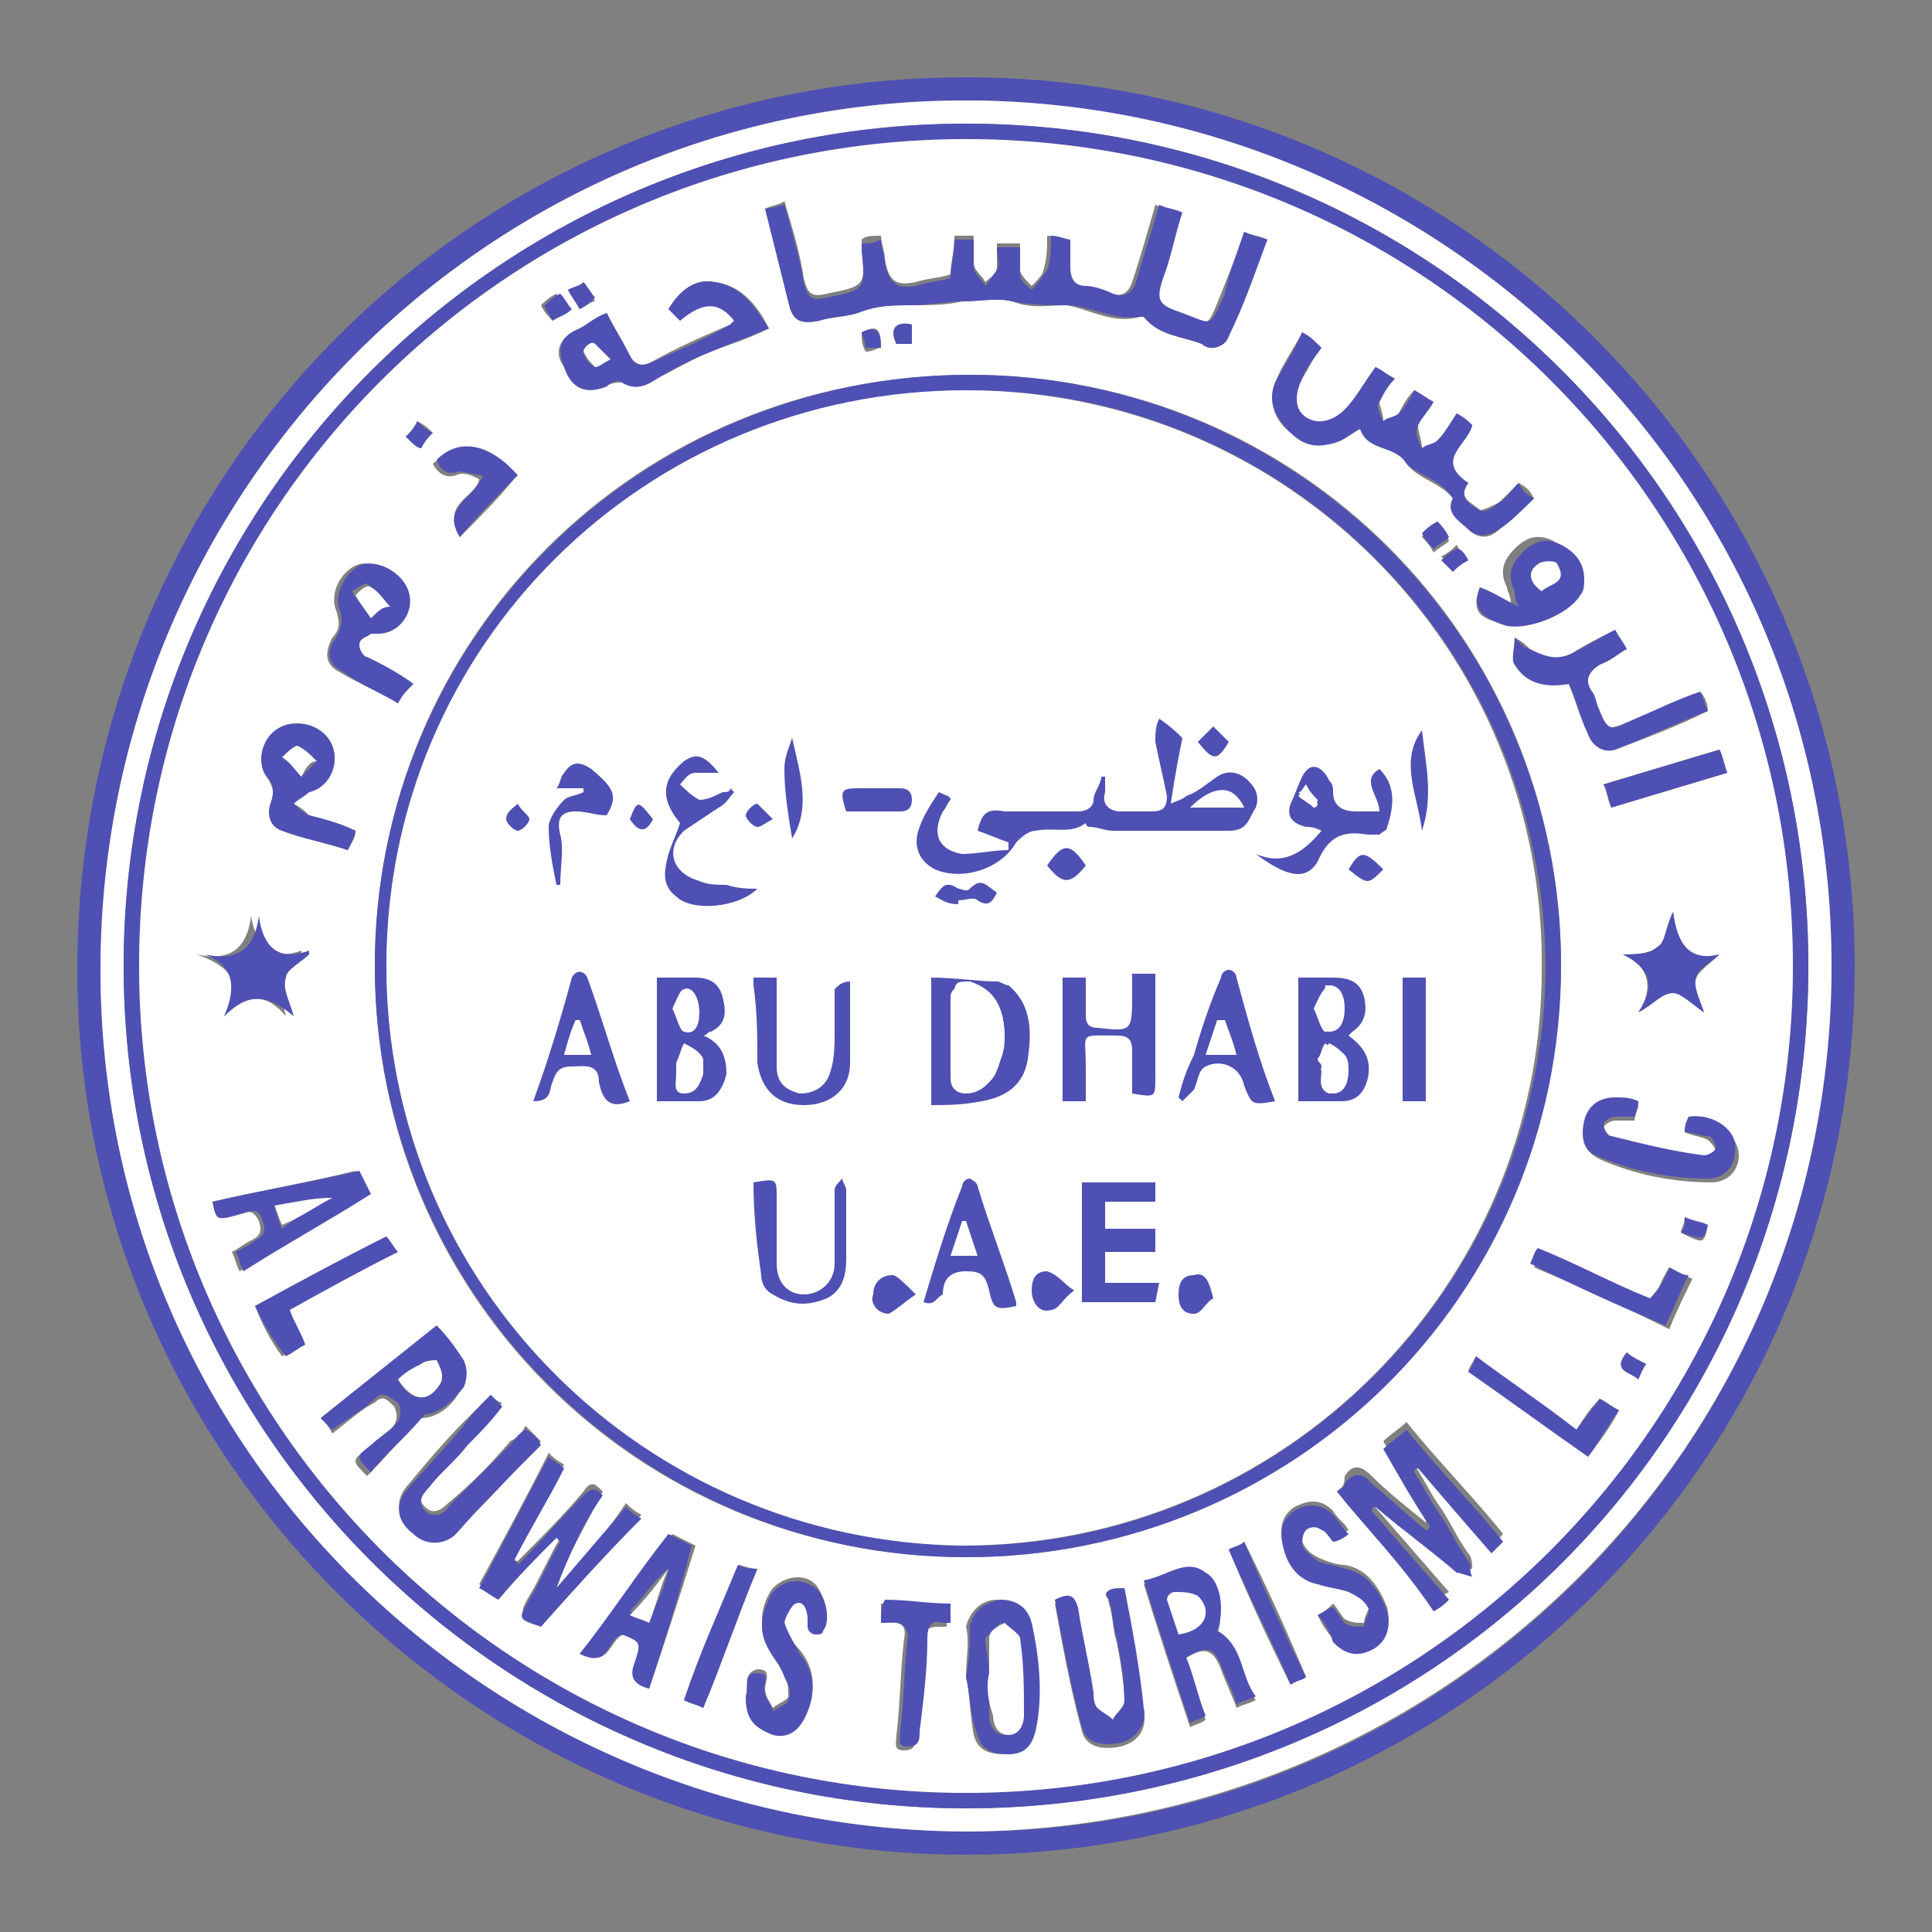 <?xml version="1.0" encoding="utf-8"?>
<!-- Generator: Adobe Illustrator 26.0.1, SVG Export Plug-In . SVG Version: 6.00 Build 0)  -->
<svg version="1.1" baseProfile="tiny" id="Layer_1" xmlns="http://www.w3.org/2000/svg" xmlns:xlink="http://www.w3.org/1999/xlink"
	 x="0px" y="0px" viewBox="0 0 50 50" overflow="visible" xml:space="preserve">
<rect x="0" y="0" width="50" height="50" fill="#808080" stroke="none"/>
<g>
	<path fill="#4F50B3" d="M48,25c0,12.7-10.3,23-23,23C12.4,48,2,37.7,2,25.1C2,12.3,12.2,2,25,2C37.7,2,48,12.3,48,25z M47.4,25
		C47.4,12.3,37,2.5,24.8,2.6C12.5,2.7,2.6,12.8,2.6,25.1c0,12.3,10.1,22.3,22.5,22.3C37.3,47.4,47.4,37.5,47.4,25z"/>
	<path fill="#FFFFFF" d="M47.4,25c0,12.5-10.1,22.3-22.3,22.4c-12.4,0-22.5-9.9-22.5-22.3c0-12.3,9.9-22.4,22.2-22.5
		C37,2.5,47.4,12.3,47.4,25z M25,3.2C13,3.2,3.2,13,3.2,25C3.2,37,13,46.8,25,46.8c12,0,21.8-9.7,21.8-21.8C46.8,13,37.1,3.2,25,3.2
		z"/>
	<path fill="#4F50B3" d="M25,3.2c12,0,21.8,9.7,21.8,21.8c0,12.1-9.7,21.8-21.8,21.8C13,46.8,3.2,37,3.2,25C3.2,13,13,3.2,25,3.2z
		 M46.4,25c0-11.8-9.6-21.4-21.4-21.4C13.2,3.6,3.6,13.1,3.6,25c0,11.8,9.6,21.4,21.4,21.4C36.8,46.4,46.4,36.8,46.4,25z"/>
	<path fill="#FFFFFF" d="M46.4,25c0,11.8-9.6,21.4-21.4,21.4C13.2,46.4,3.6,36.8,3.6,25C3.6,13.1,13.2,3.6,25,3.6
		C36.9,3.6,46.4,13.2,46.4,25z M40.4,25c0-8.5-6.8-15.3-15.3-15.3C16.5,9.7,9.7,16.5,9.7,25c0,8.5,6.8,15.3,15.3,15.3
		C33.5,40.3,40.3,33.5,40.4,25z M19.8,5.4C20,6.2,20.2,7,20.4,7.8c0.1,0.5,0.3,0.6,0.8,0.5c0.3-0.1,0.7-0.1,1-0.2
		c0.5-0.2,0.9-0.2,1.4-0.2c0.4,0,0.9,0,1.3-0.1c0.4,0,0.9-0.1,1.3,0c0.5,0.2,0.9,0.1,1.4,0.1c0.6,0.1,1.2,0.5,1.9,0.3
		c0,0,0.1,0,0.1,0c0.4,0.5,1,0.5,1.5,0.7c0.3,0.1,0.6,0.1,0.7-0.2c0.3-0.8,0.6-1.6,1-2.5c-0.2-0.1-0.4-0.1-0.6-0.2
		c-0.2,0.6-0.4,1.1-0.6,1.6c-0.4,1-0.3,0.8-1.1,0.5c-0.6-0.2-0.7-0.3-0.5-0.9c0.2-0.6,0.3-1.1,0.5-1.7c-0.2-0.1-0.4-0.1-0.6-0.2
		c-0.2,0.7-0.4,1.4-0.6,2c-0.1,0.3-0.3,0.4-0.6,0.3c-0.2-0.1-0.5-0.2-0.7-0.2c-0.3,0-0.4-0.2-0.4-0.5c0-0.2,0-0.5,0-0.7
		c-0.2,0-0.3-0.1-0.5-0.1c0,0.3,0,0.6-0.1,0.9c0,0.1-0.2,0.3-0.3,0.4c-0.1-0.1-0.3-0.3-0.3-0.4c-0.1-0.2,0-0.5,0-0.7
		c-0.2,0-0.4,0-0.6,0c0,0.2,0,0.4,0,0.6c0,0.2-0.2,0.3-0.3,0.4c-0.1-0.2-0.3-0.3-0.3-0.5c-0.1-0.2,0-0.4,0-0.7c-0.2,0-0.4,0-0.5,0
		c0,0.4-0.1,0.7-0.1,1c-0.3,0.1-0.6,0.1-0.9,0.2c-0.5,0.1-0.7,0-0.8-0.6c0-0.2-0.1-0.4-0.1-0.6c-0.2,0-0.4,0-0.5,0.1
		c0,0.1,0,0.2,0,0.2c0.1,1,0.1,1-0.9,1.2c-0.4,0.1-0.5,0-0.6-0.4c-0.1-0.7-0.3-1.3-0.5-2C20.2,5.3,20,5.3,19.8,5.4z M35.2,11.1
		c0.2,0.6,0.9,0.4,1.2,0.9c0.3,0.4,0.9,0.5,1.2,0.9c-0.2,0.4,0.2,0.6,0.4,0.8c0.2,0.2,0.5,0.3,0.8,0c0.3-0.3,0.6-0.5,0.9-0.8
		c-0.1-0.2-0.2-0.3-0.4-0.4c-0.2,0.2-0.3,0.3-0.5,0.5c-0.2,0.1-0.4,0.2-0.5,0.2c-0.2-0.2-0.6-0.3-0.3-0.7c-0.9-0.6,0-1,0.1-1.5
		c-0.1-0.1-0.3-0.2-0.4-0.3c-0.2,0.3-0.3,0.5-0.5,0.7c-0.1,0.1-0.3,0.2-0.4,0.2c0-0.2-0.1-0.4-0.1-0.6c0.1-0.2,0.2-0.4,0.4-0.6
		c-0.2-0.1-0.3-0.2-0.5-0.3c-0.2,0.2-0.3,0.4-0.4,0.6c-0.1,0.1-0.3,0.1-0.4,0.2c0-0.2-0.1-0.4-0.1-0.5c0.1-0.2,0.2-0.4,0.4-0.6
		c-0.2-0.1-0.3-0.2-0.5-0.3c-0.3,0.4-0.5,0.8-0.8,1.1c-0.3,0.4-0.7,0.4-1,0.2c-0.3-0.2-0.4-0.6-0.1-1C33.9,9.5,34,9.2,34.2,9
		c-0.2-0.1-0.3-0.2-0.5-0.4C33.5,9,33.2,9.4,33,9.9c-0.2,0.5,0,1,0.4,1.3c0.4,0.3,0.9,0.4,1.3,0.2C34.9,11.3,35,11.2,35.2,11.1z
		 M14.4,41.1C14.4,41.1,14.3,41.1,14.4,41.1c0.3-0.9,0.8-1.7,1.2-2.5c-0.2-0.2-0.3-0.3-0.5,0c-0.5,0.6-1.1,1.2-1.7,1.8
		c0,0-0.1,0-0.1-0.1c0.4-0.8,0.8-1.6,1.3-2.4c-0.2-0.1-0.3-0.2-0.4-0.3c-0.6,1.2-1.2,2.3-1.8,3.4c0.2,0.1,0.3,0.2,0.5,0.3
		c0.5-0.5,1-1.1,1.5-1.6c0,0,0.1,0.1,0.1,0.1c-0.3,0.5-0.5,1-0.8,1.5c-0.3,0.5-0.2,0.5,0.3,0.7c0.9-0.9,1.7-1.8,2.6-2.8
		c-0.2-0.1-0.3-0.2-0.4-0.3C15.6,39.8,15,40.5,14.4,41.1z M34.6,38.6c0.8,1,1.7,1.9,2.5,2.9c0.1-0.1,0.2-0.2,0.4-0.3
		c-0.7-0.8-1.3-1.5-2-2.3c0,0,0.1,0,0.1-0.1c0.7,0.6,1.4,1.2,2.1,1.7c0.1,0.1,0.2,0.1,0.4,0.1c0-0.1,0-0.3-0.1-0.4
		c-0.3-0.4-0.5-0.9-0.8-1.3c-0.2-0.3-0.4-0.7-0.6-1c0,0,0.1,0,0.1-0.1c0.6,0.7,1.3,1.5,1.9,2.2c0.1-0.1,0.2-0.2,0.3-0.3
		c-0.8-1-1.7-1.9-2.5-2.9c-0.2,0.2-0.4,0.3-0.6,0.5c0.4,0.7,0.8,1.3,1.2,2c0,0-0.1,0-0.1,0.1c-0.5-0.4-1-0.8-1.4-1.2
		c-0.3-0.3-0.5-0.3-0.7,0C34.8,38.5,34.7,38.5,34.6,38.6z M19.9,8.5c-0.3-0.6-0.7-1.1-1.4-1.2c-0.5-0.1-0.9,0.2-1.2,0.7
		c0.1,0.1,0.2,0.2,0.3,0.3c0.6-0.6,1-0.6,1.4,0c0,0-0.1,0.1-0.1,0.1c-0.7,0.3-1.4,0.6-2.1,1c-0.2,0.1-0.4,0-0.5-0.2
		c-0.2-0.4-0.4-0.7-0.6-1.1c-0.3,0.2-0.5,0.3-0.7,0.4c-0.5,0.2-0.7,0.6-0.4,1c0.2,0.6,0.6,0.7,1.1,0.5c0.1-0.1,0.3-0.1,0.4-0.1
		c0.4,0.2,0.6,0.1,0.9-0.1c0.4-0.2,0.9-0.5,1.4-0.7C18.9,8.9,19.3,8.8,19.9,8.5z M44,17.9c-0.6,0.3-1.2,0.5-1.9,0.8
		c-0.5,0.2-0.6,0.2-0.7-0.3c-0.1-0.2-0.1-0.3-0.2-0.5c-0.2-0.3-0.1-0.5,0.2-0.7c0.2-0.1,0.4-0.3,0.7-0.4c-0.1-0.2-0.2-0.3-0.3-0.5
		c-0.4,0.2-0.8,0.4-1.1,0.6c-0.4,0.2-0.8,0.2-1.1-0.1c-0.1-0.1-0.2-0.2-0.4-0.3c0,0.3-0.1,0.5,0,0.7c0.3,0.5,0.8,0.6,1.4,0.5
		c0.2,0.5,0.3,0.9,0.5,1.3c0.1,0.3,0.4,0.5,0.7,0.4c0.8-0.3,1.6-0.6,2.4-1C44.2,18.2,44.1,18,44,17.9z M8.3,36.7
		c0.1,0.1,0.2,0.2,0.3,0.4c0.4-0.3,0.7-0.6,1.1-0.8c0.2-0.2,0.3-0.1,0.5,0.1c0.1,0.2,0.1,0.4-0.1,0.6c-0.2,0.2-0.4,0.3-0.6,0.5
		c-0.4,0.3-0.4,0.3,0,0.7c0.5-0.5,0.9-1,1.4-1.5c0.4,0,0.8-0.3,1-0.7c0.1-0.2,0.1-0.5,0-0.7c-0.2-0.3-0.4-0.6-0.7-0.9
		C10.3,35.1,9.3,35.9,8.3,36.7z M30.7,42.9c0.5-0.3,0.7-0.2,0.9,0.3c0.1,0.3,0.3,0.7,0.4,1c0.2-0.1,0.3-0.1,0.5-0.2
		c-0.4-0.6-0.4-1.4-1-1.7c0.2-0.5,0-1.3-0.3-1.5c-0.6-0.4-1.1,0.1-1.6,0.2c0.4,1.3,0.8,2.5,1.2,3.7c0.2-0.1,0.3-0.1,0.4-0.2
		C31,43.9,30.9,43.4,30.7,42.9z M25,43.4c0.1,0.4,0.1,1,0.2,1.5c0.1,0.4,0.4,0.5,0.8,0.5c0.4,0,0.7-0.2,0.7-0.6
		c0.2-0.9,0.2-1.9-0.1-2.8c-0.1-0.4-0.4-0.6-0.8-0.6c-0.4,0-0.7,0.3-0.8,0.7C25.1,42.5,25,42.9,25,43.4z M12.7,36.1
		c-0.3,0.3-0.5,0.5-0.7,0.7c-0.5,0.5-1,1.1-1.5,1.7c-0.3,0.4-0.2,0.8,0.2,1.1c0.3,0.3,0.8,0.4,1.1,0c0.8-0.7,1.5-1.5,2.2-2.3
		c-0.1-0.1-0.2-0.2-0.4-0.4c-0.1,0.2-0.2,0.3-0.4,0.4c-0.5,0.6-1,1.1-1.6,1.6c-0.2,0.2-0.4,0.3-0.6,0.1c-0.2-0.2-0.1-0.4,0.1-0.6
		c0.3-0.4,0.7-0.7,1-1.1c0.3-0.3,0.6-0.7,0.9-1C12.9,36.3,12.8,36.2,12.7,36.1z M29.1,41.1c-0.4,0-0.5,0-0.4,0.4
		c0.1,0.3,0.1,0.7,0.2,1c0.1,0.5,0.2,1.1,0.2,1.6c0,0.1-0.2,0.3-0.3,0.5c-0.1-0.1-0.3-0.2-0.4-0.3c-0.1-0.1-0.1-0.2-0.1-0.4
		c-0.1-0.7-0.3-1.5-0.4-2.2c-0.1-0.3-0.2-0.4-0.6-0.2c0.2,1.1,0.4,2.2,0.7,3.3c0.1,0.4,0.5,0.5,1,0.4c0.4-0.1,0.7-0.4,0.6-0.9
		C29.4,43.2,29.2,42.2,29.1,41.1z M9.2,21.5C9.2,21.5,9.2,21.5,9.2,21.5c-0.5-0.2-0.8-0.3-1.2-0.4c-0.1-0.1-0.2-0.2-0.4-0.3
		c0.1-0.1,0.2-0.3,0.4-0.3c0.5-0.2,0.8-0.7,0.6-1.2c-0.2-0.5-0.9-0.7-1.3-0.5c-0.4,0.2-0.7,0.9-0.4,1.3c0.2,0.3,0.2,0.5,0.1,0.7
		c-0.1,0.3,0,0.6,0.3,0.7c0.6,0.2,1.1,0.3,1.7,0.5C9.1,21.8,9.2,21.7,9.2,21.5z M19.3,43.9c0,0.5,0.2,0.8,0.7,0.9
		c0.4,0.1,0.7-0.1,0.9-0.6c0.2-0.5,0.2-1-0.2-1.5c-0.2-0.2-0.4-0.5-0.4-0.8c0-0.1,0.2-0.5,0.3-0.5c0.3-0.1,0.3,0.2,0.3,0.4
		c0,0.1,0,0.2,0,0.2c0,0.1,0.1,0.1,0.2,0.2c0.1,0,0.2,0,0.2-0.1c0.2-0.2,0-0.9-0.2-1.1c-0.3-0.3-0.8-0.2-1.1,0.1
		c-0.3,0.4-0.4,1-0.1,1.5c0.1,0.2,0.3,0.5,0.4,0.7c0.1,0.2,0.1,0.4,0.1,0.6c0,0.1-0.3,0.2-0.4,0.3c-0.1-0.2-0.2-0.3-0.2-0.5
		c0-0.2,0.2-0.5-0.2-0.5C19.2,43.3,19.4,43.7,19.3,43.9C19.3,43.9,19.3,43.9,19.3,43.9z M5.5,31.1c0.1,0.5,0.1,0.5,0.7,0.3
		c0.3-0.1,0.4,0,0.5,0.2c0.1,0.3,0,0.4-0.2,0.5c-0.2,0.1-0.3,0.2-0.5,0.3c0.1,0.2,0.1,0.3,0.2,0.5c1.1-0.7,2.2-1.3,3.3-2
		c-0.1-0.2-0.2-0.4-0.3-0.6C8,30.6,6.8,30.8,5.5,31.1z M16.8,43.7c0.4-1.2,0.8-2.4,1.2-3.7c-0.2-0.1-0.4-0.2-0.6-0.3
		c-0.8,1-1.5,2.1-2.3,3.1c0.7,0.4,0.7-0.5,1.1-0.5c0.5,0.2,0.6,0.2,0.3,0.8C16.4,43.4,16.4,43.6,16.8,43.7z M10.3,18.2
		c0.1-0.2,0.2-0.3,0.3-0.5c-0.4-0.2-0.8-0.4-1.2-0.7c-0.1-0.1-0.2-0.2-0.2-0.3c0-0.1,0.2-0.2,0.3-0.3c0,0,0.1,0,0.2,0
		c0.5,0,0.9-0.6,0.8-1c-0.1-0.5-0.7-0.9-1.2-0.8c-0.4,0.1-0.8,0.7-0.6,1.2c0.1,0.3,0.1,0.5-0.1,0.7c-0.2,0.4-0.2,0.7,0.2,0.9
		C9.3,17.7,9.8,17.9,10.3,18.2z M34.1,41.8c0.1,0.2,0.2,0.4,0.4,0.6c0.3,0.4,0.6,0.4,1,0.2c0.4-0.2,0.5-0.5,0.4-1
		c-0.2-0.5-0.5-1-1.1-1.1c-0.2,0-0.5-0.1-0.7-0.2c-0.2-0.1-0.3-0.2-0.4-0.4c-0.1-0.1,0-0.3,0.1-0.4c0.1-0.1,0.3,0,0.4,0
		c0.1,0.1,0.2,0.2,0.3,0.3c0.1-0.1,0.2-0.1,0.4-0.2c-0.1-0.2-0.3-0.3-0.4-0.5c-0.3-0.3-0.6-0.3-1-0.1c-0.3,0.2-0.4,0.5-0.3,0.9
		c0.1,0.5,0.4,0.8,0.9,1c0.3,0.1,0.6,0.1,0.8,0.2c0.2,0.1,0.4,0.2,0.5,0.4c0.1,0.1-0.1,0.3-0.1,0.5c-0.2,0-0.3,0-0.5-0.1
		c-0.1-0.1-0.2-0.3-0.3-0.4C34.4,41.6,34.3,41.7,34.1,41.8z M43.6,29.3c0.2,0.1,0.4,0.1,0.6,0.2c0.1,0.1,0.2,0.2,0.2,0.3
		c0,0.1-0.2,0.2-0.3,0.2c-0.8-0.2-1.6-0.3-2.4-0.5c-0.1,0-0.2-0.2-0.2-0.3c0-0.1,0.2-0.2,0.3-0.2c0.1,0,0.3,0,0.5,0
		c0-0.1,0.1-0.3,0.1-0.4c-0.2,0-0.4-0.1-0.6-0.1c-0.4,0-0.7,0.2-0.8,0.6c-0.1,0.4,0,0.7,0.4,0.9c0.9,0.4,1.9,0.6,2.9,0.6
		c0.4,0,0.7-0.3,0.7-0.7c0-0.5-0.6-1-1.2-0.9C43.7,29,43.6,29.1,43.6,29.3z M38.3,15.2c-0.2,0.5-0.1,0.8,0.5,0.9
		c0.6,0.1,1.6-0.3,1.9-0.8c0.1-0.1,0.1-0.2,0.1-0.4c0-0.4-0.2-0.7-0.6-0.9c-0.4-0.2-0.7-0.1-1,0.2c-0.3,0.3-0.4,0.6-0.2,1
		c0,0.1,0.1,0.2,0.1,0.4C38.9,15.5,38.6,15.4,38.3,15.2z M22.8,42c0.3,0,0.7-0.1,0.6,0.4c-0.1,0.8-0.1,1.7-0.2,2.5
		c0,0.2-0.1,0.4,0.2,0.4c0.3,0,0.3-0.2,0.3-0.4c0.1-0.8,0.1-1.6,0.2-2.4c0-0.3,0.1-0.4,0.4-0.4c0.1,0,0.1,0,0.2,0c0-0.2,0-0.3,0-0.5
		c-0.6,0-1.1-0.1-1.7-0.1C22.8,41.6,22.8,41.8,22.8,42z M6.6,33.8c0.2,0.5,0.4,0.9,0.7,1.3c0.2-0.1,0.4-0.2,0.5-0.3
		c-0.1-0.3-0.3-0.6-0.4-0.9c1-0.5,1.9-1,2.8-1.5C10.1,32.3,10,32.2,10,32C8.8,32.6,7.7,33.2,6.6,33.8z M42,24.7
		c0.7,0.3,0.8,0.9,0.4,1.5c0.3-0.2,0.6-0.5,0.9-0.5c0.3,0,0.5,0.3,0.8,0.5c-0.1-0.3-0.3-0.7-0.2-0.9c0.1-0.2,0.4-0.4,0.6-0.6
		c-0.8,0.2-1.1-0.3-1.2-1.1c-0.2,0.4-0.2,0.8-0.4,0.9C42.7,24.7,42.3,24.7,42,24.7z M40.8,37c-0.9-0.6-1.8-1.2-2.6-1.9
		c-0.1,0.2-0.2,0.3-0.2,0.4c1,0.7,2.1,1.5,3.1,2.2c0.3-0.4,0.6-0.8,0.8-1.2c-0.2-0.1-0.3-0.2-0.5-0.3C41.1,36.5,41,36.7,40.8,37z
		 M5.8,26.3c0.6-0.6,1.1-0.6,1.6,0c-0.1-0.4-0.2-0.7-0.2-1c0.1-0.2,0.4-0.4,0.6-0.6c0,0,0-0.1,0-0.1c-0.8,0.3-1.2-0.2-1.3-0.9
		c-0.1,0.8-0.5,1.2-1.4,1C6.2,25.1,6.2,25.6,5.8,26.3z M43.2,32.8c-0.2,0.3-0.3,0.6-0.4,0.9c-1-0.4-2-0.9-2.9-1.3
		c-0.1,0.2-0.1,0.3-0.2,0.4c1.2,0.5,2.3,1,3.5,1.6c0.2-0.5,0.4-0.9,0.6-1.3C43.6,33,43.4,32.9,43.2,32.8z M11.9,13.9
		c0.5-0.5,1-1,1.4-1.5c-0.7-0.8-1.5-0.9-2.1-0.4c0.1,0.2,0.3,0.4,0.6,0.3c0.2-0.1,0.4,0,0.6,0.1C12.3,12.9,11.4,13,11.9,13.9z
		 M31.8,40.1c0.5,1.2,1,2.3,1.6,3.5c0.2-0.1,0.3-0.2,0.4-0.2c-0.5-1.2-1-2.3-1.6-3.5C32.1,40,32,40,31.8,40.1z M19.1,40.5
		c-0.5,1.2-0.9,2.3-1.4,3.5c0.2,0.1,0.3,0.1,0.5,0.2c0.5-1.2,0.9-2.4,1.4-3.6C19.4,40.6,19.2,40.5,19.1,40.5z M41.5,20.3
		c0.1,0.2,0.1,0.4,0.2,0.6c1-0.3,2-0.6,3-0.9c-0.1-0.2-0.1-0.4-0.2-0.6C43.5,19.7,42.5,20,41.5,20.3z M10.5,11.3
		c0.2,0.1,0.3,0.2,0.4,0.3c0.1-0.2,0.2-0.3,0.3-0.4c-0.1-0.1-0.2-0.2-0.4-0.3C10.7,11.1,10.7,11.2,10.5,11.3z M43.6,31.5
		c0,0.2-0.1,0.3-0.1,0.4c0.6,0.3,0.6,0.3,0.7-0.2C44,31.7,43.9,31.6,43.6,31.5z M42.6,35.3c-0.2-0.1-0.4-0.2-0.5-0.3
		c-0.4,0.5,0.1,0.5,0.3,0.7C42.4,35.6,42.5,35.5,42.6,35.3z M23.2,8.9c0.1,0,0.3,0,0.4,0c0-0.2,0-0.3,0-0.5
		C23.2,8.3,23,8.5,23.2,8.9z M14.3,8.3c0.2-0.1,0.3-0.2,0.4-0.3c-0.1-0.2-0.2-0.3-0.3-0.4c-0.2,0.1-0.3,0.2-0.4,0.3
		C14.1,8.1,14.2,8.2,14.3,8.3z M14.7,7.5C14.8,7.7,14.9,7.8,15,8c0.2-0.1,0.3-0.2,0.4-0.2c-0.1-0.2-0.2-0.3-0.3-0.4
		C15,7.4,14.9,7.4,14.7,7.5z M37.2,13.5c-0.2,0.1-0.3,0.2-0.4,0.4c0.1,0.1,0.2,0.2,0.3,0.4c0.1-0.1,0.3-0.2,0.4-0.3
		C37.4,13.7,37.3,13.6,37.2,13.5z M22.3,8.6c0,0.2,0,0.3,0.1,0.5c0.2,0,0.3-0.1,0.4-0.1C22.8,8.5,22.7,8.4,22.3,8.6z M38,14.5
		c-0.1-0.1-0.2-0.2-0.3-0.4c-0.1,0.1-0.2,0.2-0.4,0.3c0.1,0.1,0.2,0.2,0.3,0.3C37.7,14.7,37.8,14.6,38,14.5z"/>
	<path fill="#4F50B3" d="M40.4,25c0,8.5-6.9,15.3-15.4,15.3c-8.5,0-15.3-6.9-15.3-15.3c0-8.5,6.9-15.3,15.4-15.3
		C33.5,9.7,40.4,16.5,40.4,25z M10,25c0,8.3,6.7,14.9,15,15c8.2,0,14.9-6.7,15-14.9c0-8.3-6.7-15-14.9-15C16.7,10.1,10,16.7,10,25z"
		/>
	<path fill="#4F50B3" d="M19.8,5.4c0.2,0,0.4-0.1,0.5-0.1c0.2,0.7,0.4,1.4,0.5,2c0.1,0.4,0.2,0.5,0.6,0.4c1-0.2,1-0.2,0.9-1.2
		c0-0.1,0-0.1,0-0.2c0.2,0,0.3,0,0.5-0.1c0,0.2,0.1,0.4,0.1,0.6c0.1,0.5,0.3,0.7,0.8,0.6c0.3-0.1,0.5-0.1,0.9-0.2
		c0-0.3,0.1-0.6,0.1-1c0.2,0,0.3,0,0.5,0c0,0.2,0,0.5,0,0.7c0,0.2,0.2,0.3,0.3,0.5c0.1-0.1,0.2-0.3,0.3-0.4c0.1-0.2,0-0.4,0-0.6
		c0.2,0,0.4,0,0.6,0c0,0.3,0,0.5,0,0.7c0,0.2,0.2,0.3,0.3,0.4C26.9,7.3,27,7.1,27.1,7c0.1-0.3,0.1-0.6,0.1-0.9
		c0.2,0,0.4,0.1,0.5,0.1c0,0.3,0,0.5,0,0.7c0,0.3,0.1,0.5,0.4,0.5c0.2,0,0.5,0.1,0.7,0.2c0.3,0.1,0.5,0,0.6-0.3
		c0.2-0.7,0.4-1.3,0.6-2c0.2,0.1,0.4,0.1,0.6,0.2c-0.2,0.6-0.3,1.2-0.5,1.7c-0.2,0.6-0.1,0.7,0.5,0.9c0.8,0.3,0.7,0.4,1.1-0.5
		C31.8,7.1,32,6.6,32.2,6c0.2,0.1,0.3,0.1,0.6,0.2c-0.3,0.8-0.6,1.7-1,2.5c-0.1,0.3-0.5,0.4-0.7,0.2c-0.5-0.2-1.1-0.2-1.5-0.7
		c0,0-0.1,0-0.1,0c-0.7,0.1-1.3-0.3-1.9-0.3c-0.5,0-0.9,0-1.4-0.1c-0.4-0.1-0.8,0-1.3,0c-0.4,0-0.9,0.1-1.3,0.1
		c-0.5,0-0.9,0-1.4,0.2c-0.3,0.1-0.7,0.1-1,0.2c-0.5,0.1-0.7,0-0.8-0.5C20.2,7,20,6.2,19.8,5.4z"/>
	<path fill="#4F50B3" d="M35.2,11.1c-0.2,0.1-0.3,0.2-0.5,0.3c-0.5,0.2-0.9,0.2-1.3-0.2c-0.4-0.4-0.6-0.8-0.4-1.3
		c0.2-0.4,0.5-0.8,0.7-1.3c0.2,0.1,0.3,0.2,0.5,0.4c-0.2,0.3-0.4,0.5-0.5,0.8c-0.2,0.4-0.2,0.8,0.1,1c0.3,0.2,0.7,0.1,1-0.2
		c0.3-0.3,0.5-0.7,0.8-1.1c0.2,0.1,0.3,0.2,0.5,0.3c-0.2,0.2-0.3,0.4-0.4,0.6c-0.1,0.1,0,0.3,0.1,0.5c0.1-0.1,0.3-0.1,0.4-0.2
		c0.2-0.2,0.3-0.4,0.4-0.6c0.2,0.1,0.3,0.2,0.5,0.3c-0.1,0.2-0.3,0.4-0.4,0.6c-0.1,0.2,0,0.4,0.1,0.6c0.1-0.1,0.3-0.1,0.4-0.2
		c0.2-0.2,0.3-0.4,0.5-0.7c0.2,0.1,0.3,0.2,0.4,0.3c-0.1,0.5-1,0.9-0.1,1.5c-0.3,0.4,0.1,0.6,0.3,0.7c0.1,0.1,0.4-0.1,0.5-0.2
		c0.2-0.1,0.3-0.3,0.5-0.5c0.1,0.2,0.2,0.3,0.4,0.4c-0.3,0.3-0.6,0.6-0.9,0.8c-0.3,0.2-0.6,0.2-0.8,0c-0.2-0.2-0.6-0.4-0.4-0.8
		c-0.3-0.5-0.9-0.6-1.2-0.9C36.1,11.5,35.4,11.7,35.2,11.1z"/>
	<path fill="#4F50B3" d="M14.4,41.1c0.6-0.7,1.2-1.4,1.8-2.1c0.1,0.1,0.2,0.2,0.4,0.3c-0.9,0.9-1.8,1.9-2.6,2.8
		c-0.6-0.2-0.6-0.2-0.3-0.7c0.3-0.5,0.5-1,0.8-1.5c0,0-0.1-0.1-0.1-0.1c-0.5,0.5-1,1-1.5,1.6c-0.2-0.1-0.3-0.2-0.5-0.3
		c0.6-1.1,1.2-2.3,1.8-3.4c0.1,0.1,0.3,0.2,0.4,0.3c-0.4,0.8-0.9,1.6-1.3,2.4c0,0,0.1,0,0.1,0.1c0.6-0.6,1.1-1.2,1.7-1.8
		c0.2-0.2,0.3-0.2,0.5,0C15.1,39.4,14.7,40.3,14.4,41.1C14.3,41.1,14.4,41.1,14.4,41.1z"/>
	<path fill="#4F50B3" d="M34.6,38.6c0.1-0.1,0.2-0.1,0.2-0.2c0.2-0.3,0.5-0.3,0.7,0c0.5,0.4,0.9,0.8,1.4,1.2c0,0,0.1,0,0.1-0.1
		c-0.4-0.6-0.8-1.3-1.2-2c0.2-0.2,0.4-0.3,0.6-0.5c0.8,1,1.7,1.9,2.5,2.9c-0.1,0.1-0.2,0.2-0.3,0.3c-0.7-0.8-1.3-1.5-1.9-2.2
		c0,0-0.1,0-0.1,0.1c0.2,0.3,0.4,0.7,0.6,1c0.3,0.4,0.5,0.9,0.8,1.3c0.1,0.1,0,0.2,0.1,0.4c-0.1,0-0.3-0.1-0.4-0.1
		c-0.7-0.6-1.4-1.1-2.1-1.7c0,0-0.1,0-0.1,0.1c0.6,0.7,1.3,1.5,2,2.3c-0.1,0.1-0.2,0.2-0.4,0.3C36.3,40.5,35.4,39.6,34.6,38.6z"/>
	<path fill="#4F50B3" d="M19.9,8.5c-0.5,0.2-1,0.4-1.5,0.6c-0.5,0.2-0.9,0.4-1.4,0.7c-0.3,0.2-0.6,0.3-0.9,0.1
		c-0.1-0.1-0.3,0-0.4,0.1c-0.5,0.2-0.9,0.1-1.1-0.5c-0.2-0.5-0.1-0.8,0.4-1c0.2-0.1,0.4-0.3,0.7-0.4c0.2,0.4,0.4,0.7,0.6,1.1
		c0.1,0.2,0.2,0.3,0.5,0.2c0.7-0.3,1.4-0.6,2.1-1c0,0,0.1-0.1,0.1-0.1c-0.4-0.5-0.8-0.5-1.4,0c-0.1-0.1-0.2-0.2-0.3-0.3
		c0.3-0.5,0.7-0.8,1.2-0.7C19.2,7.4,19.5,7.9,19.9,8.5z M15.8,9.3c-0.2-0.2-0.3-0.3-0.4-0.4c0,0-0.3,0.2-0.3,0.2
		c0,0.1,0.1,0.3,0.3,0.4C15.4,9.5,15.6,9.4,15.8,9.3z"/>
	<path fill="#4F50B3" d="M44,17.9c0.1,0.2,0.1,0.3,0.2,0.5c-0.8,0.3-1.6,0.7-2.4,1c-0.3,0.1-0.6-0.1-0.7-0.4
		c-0.2-0.4-0.3-0.9-0.5-1.3c-0.6,0.1-1.1,0-1.4-0.5c-0.1-0.1,0-0.4,0-0.7c0.2,0.2,0.3,0.3,0.4,0.3c0.4,0.2,0.7,0.3,1.1,0.1
		c0.4-0.2,0.7-0.4,1.1-0.6c0.1,0.2,0.2,0.3,0.3,0.5c-0.2,0.1-0.4,0.3-0.7,0.4c-0.3,0.2-0.4,0.4-0.2,0.7c0.1,0.1,0.1,0.3,0.2,0.5
		c0.2,0.5,0.3,0.5,0.7,0.3C42.8,18.4,43.4,18.1,44,17.9z"/>
	<path fill="#4F50B3" d="M8.3,36.7c1-0.8,2-1.6,3-2.4c0.3,0.3,0.5,0.6,0.7,0.9c0.1,0.2,0.1,0.5,0,0.7c-0.3,0.4-0.7,0.7-1,0.7
		c-0.5,0.6-1,1-1.4,1.5c-0.4-0.4-0.4-0.4,0-0.7c0.2-0.2,0.4-0.3,0.6-0.5c0.2-0.2,0.2-0.4,0.1-0.6C10,36.1,9.9,36,9.7,36.2
		c-0.3,0.3-0.7,0.5-1.1,0.8C8.5,36.9,8.4,36.8,8.3,36.7z M10.3,35.7c0.3,0.6,0.8,0.6,1.1,0.1c0.1-0.1,0-0.4-0.1-0.6
		c0,0-0.3,0-0.4,0.1C10.7,35.4,10.5,35.5,10.3,35.7z"/>
	<path fill="#4F50B3" d="M30.7,42.9c0.2,0.5,0.3,1,0.5,1.5c-0.1,0.1-0.3,0.1-0.4,0.2c-0.4-1.2-0.8-2.4-1.2-3.7
		c0.6-0.1,1.1-0.6,1.6-0.2c0.4,0.2,0.5,1,0.3,1.5c0.7,0.4,0.6,1.2,1,1.7c-0.2,0.1-0.3,0.1-0.5,0.2c-0.1-0.4-0.3-0.7-0.4-1
		C31.4,42.6,31.2,42.6,30.7,42.9z"/>
	<path fill="#4F50B3" d="M30.5,42.3c0.7-0.1,0.9-0.6,0.4-1c-0.1-0.1-0.4-0.1-0.6-0.1c-0.1,0-0.2,0.2-0.2,0.2
		C30.3,41.7,30.4,42,30.5,42.3z"/>
	<path fill="#4F50B3" d="M25,43.4c0.1-0.5,0.1-0.9,0.1-1.3c0.1-0.4,0.3-0.6,0.8-0.7c0.4,0,0.7,0.2,0.8,0.6c0.2,0.9,0.3,1.9,0.1,2.8
		c-0.1,0.4-0.3,0.6-0.7,0.6c-0.4,0-0.7-0.1-0.8-0.5C25.1,44.4,25.1,43.8,25,43.4z M25.6,43.3C25.5,43.3,25.5,43.3,25.6,43.3
		c0,0.4,0,0.7,0,1.1c0,0.2,0.1,0.5,0.4,0.5c0.3,0,0.4-0.3,0.4-0.5c0-0.7,0-1.3-0.1-2c0-0.2-0.2-0.3-0.4-0.4
		c-0.1,0.1-0.3,0.3-0.4,0.4C25.5,42.7,25.6,43,25.6,43.3z"/>
	<path fill="#4F50B3" d="M12.7,36.1c0.1,0.1,0.2,0.2,0.3,0.3c-0.3,0.4-0.6,0.7-0.9,1c-0.3,0.4-0.7,0.7-1,1.1
		c-0.2,0.2-0.3,0.4-0.1,0.6c0.2,0.2,0.5,0.1,0.6-0.1c0.5-0.5,1.1-1.1,1.6-1.6c0.1-0.1,0.2-0.3,0.4-0.4c0.2,0.1,0.3,0.2,0.4,0.4
		c-0.8,0.8-1.5,1.5-2.2,2.3c-0.3,0.3-0.8,0.3-1.1,0c-0.4-0.3-0.5-0.7-0.2-1.1c0.5-0.6,1-1.1,1.5-1.7C12.2,36.6,12.4,36.4,12.7,36.1z
		"/>
	<path fill="#4F50B3" d="M29.1,41.1c0.2,1,0.4,2.1,0.5,3.1c0.1,0.4-0.2,0.8-0.6,0.9c-0.5,0.1-0.9,0-1-0.4c-0.3-1.1-0.5-2.2-0.7-3.3
		c0.4-0.2,0.5-0.1,0.6,0.2c0.1,0.7,0.3,1.5,0.4,2.2c0,0.1,0,0.3,0.1,0.4c0.1,0.1,0.3,0.2,0.4,0.3c0.1-0.2,0.3-0.3,0.3-0.5
		c0-0.5-0.1-1.1-0.2-1.6c-0.1-0.3-0.1-0.7-0.2-1C28.5,41.2,28.7,41.1,29.1,41.1z"/>
	<path fill="#4F50B3" d="M9.2,21.5c0,0.1-0.1,0.3-0.2,0.5c-0.6-0.2-1.2-0.3-1.7-0.5C7,21.4,6.9,21.1,7,20.8c0.1-0.3,0.1-0.5-0.1-0.7
		c-0.3-0.4-0.1-1.1,0.4-1.3c0.5-0.2,1.1,0,1.3,0.5c0.2,0.5-0.1,1.1-0.6,1.2c-0.1,0.1-0.3,0.2-0.4,0.3C7.7,20.9,7.8,21,8,21.1
		C8.4,21.2,8.8,21.3,9.2,21.5C9.2,21.5,9.2,21.5,9.2,21.5z M7.8,20.1c0.2-0.2,0.3-0.3,0.4-0.4c-0.2-0.1-0.3-0.3-0.5-0.4
		c-0.1,0-0.2,0.2-0.4,0.3C7.4,19.7,7.6,19.8,7.8,20.1z"/>
	<path fill="#4F50B3" d="M19.3,43.9C19.3,43.9,19.3,43.9,19.3,43.9c0.1-0.3-0.1-0.6,0.3-0.6c0.4,0,0.1,0.3,0.2,0.5
		c0,0.2,0.2,0.3,0.2,0.5c0.1-0.1,0.4-0.2,0.4-0.3c0.1-0.2,0-0.4-0.1-0.6c-0.1-0.3-0.3-0.5-0.4-0.7c-0.3-0.5-0.2-1,0.1-1.5
		c0.3-0.3,0.7-0.4,1.1-0.1c0.3,0.2,0.4,0.9,0.2,1.1c0,0.1-0.1,0.1-0.2,0.1c-0.1,0-0.2-0.1-0.2-0.2c0,0,0-0.1,0-0.2
		c0-0.2-0.1-0.5-0.3-0.4c-0.1,0-0.3,0.4-0.3,0.5c0.1,0.3,0.3,0.6,0.4,0.8c0.4,0.5,0.4,1,0.2,1.5c-0.2,0.5-0.5,0.7-0.9,0.6
		C19.5,44.7,19.3,44.5,19.3,43.9z"/>
	<path fill="#4F50B3" d="M5.5,31.1c1.3-0.3,2.5-0.5,3.8-0.8c0.1,0.2,0.2,0.4,0.3,0.6c-1.1,0.7-2.2,1.3-3.3,2
		c-0.1-0.2-0.1-0.3-0.2-0.5c0.2-0.1,0.4-0.2,0.5-0.3c0.2-0.1,0.3-0.2,0.2-0.5c-0.1-0.3-0.2-0.3-0.5-0.2C5.6,31.6,5.6,31.6,5.5,31.1z
		 M8.6,31C8.6,30.9,8.6,30.9,8.6,31c-0.5,0-1,0.1-1.5,0.3c0.1,0.2,0.1,0.3,0.2,0.5C7.8,31.4,8.2,31.2,8.6,31z"/>
	<path fill="#4F50B3" d="M16.8,43.7c-0.4-0.1-0.5-0.3-0.4-0.6c0.2-0.6,0.2-0.6-0.3-0.8c-0.4,0.1-0.3,0.9-1.1,0.5
		c0.8-1,1.5-2.1,2.3-3.1c0.2,0.1,0.4,0.2,0.6,0.3C17.6,41.2,17.2,42.5,16.8,43.7z M17.3,40.6C17.3,40.6,17.3,40.6,17.3,40.6
		c-0.4,0.3-0.6,0.7-1,1.1c0.2,0.1,0.3,0.2,0.5,0.2C17,41.5,17.2,41.1,17.3,40.6z"/>
	<path fill="#4F50B3" d="M10.3,18.2c-0.5-0.3-1-0.5-1.4-0.8c-0.4-0.2-0.5-0.5-0.2-0.9c0.1-0.2,0.2-0.4,0.1-0.7
		c-0.2-0.4,0.2-1.1,0.6-1.2c0.5-0.1,1.1,0.3,1.2,0.8c0.1,0.5-0.3,1-0.8,1c-0.1,0-0.1,0-0.2,0c-0.1,0.1-0.3,0.1-0.3,0.3
		c0,0.1,0.1,0.3,0.2,0.3c0.4,0.2,0.8,0.4,1.2,0.7C10.5,17.9,10.4,18,10.3,18.2z M9.6,16c0.2-0.2,0.3-0.3,0.4-0.4
		c-0.1-0.2-0.3-0.3-0.5-0.5c-0.1,0-0.2,0.1-0.4,0.2C9.3,15.6,9.4,15.7,9.6,16z"/>
	<path fill="#4F50B3" d="M34.1,41.8c0.2-0.1,0.3-0.2,0.4-0.2c0.1,0.1,0.2,0.3,0.3,0.4c0.1,0.1,0.3,0.1,0.5,0.1
		c0-0.2,0.2-0.4,0.1-0.5c-0.1-0.2-0.3-0.3-0.5-0.4c-0.3-0.1-0.5-0.1-0.8-0.2c-0.5-0.1-0.8-0.5-0.9-1c-0.1-0.4,0-0.7,0.3-0.9
		c0.3-0.2,0.7-0.2,1,0.1c0.1,0.1,0.2,0.3,0.4,0.5c-0.1,0.1-0.3,0.2-0.4,0.2c-0.1-0.1-0.2-0.3-0.3-0.3c-0.1-0.1-0.3-0.1-0.4,0
		c-0.1,0.1-0.1,0.3-0.1,0.4c0.1,0.2,0.3,0.3,0.4,0.4c0.2,0.1,0.5,0.1,0.7,0.2c0.6,0.1,0.9,0.6,1.1,1.1c0.1,0.4,0,0.8-0.4,1
		c-0.4,0.2-0.7,0.1-1-0.2C34.4,42.2,34.3,42,34.1,41.8z"/>
	<path fill="#4F50B3" d="M43.6,29.3c0-0.1,0-0.2,0.1-0.4c0.7-0.1,1.3,0.4,1.2,0.9c0,0.4-0.3,0.7-0.7,0.7c-1,0-2-0.2-2.9-0.6
		C41,29.8,40.9,29.4,41,29c0.1-0.4,0.4-0.6,0.8-0.6c0.2,0,0.4,0,0.6,0.1c0,0.2-0.1,0.3-0.1,0.4c-0.2,0-0.3,0-0.5,0
		c-0.1,0-0.3,0.1-0.3,0.2c0,0.1,0.1,0.3,0.2,0.3c0.8,0.2,1.6,0.4,2.4,0.5c0.1,0,0.3-0.1,0.3-0.2c0-0.1-0.1-0.3-0.2-0.3
		C44,29.4,43.8,29.3,43.6,29.3z"/>
	<path fill="#4F50B3" d="M38.3,15.2c0.3,0.1,0.6,0.3,1,0.5c-0.1-0.2-0.1-0.3-0.1-0.4c-0.2-0.4-0.1-0.7,0.2-1c0.3-0.3,0.6-0.4,1-0.2
		c0.4,0.2,0.6,0.5,0.6,0.9c0,0.1,0,0.3-0.1,0.4c-0.3,0.5-1.3,0.9-1.9,0.8C38.3,16,38.1,15.7,38.3,15.2z"/>
	<path fill="#4F50B3" d="M39.9,15.3c0.1-0.2,0.6-0.2,0.4-0.7c0-0.1-0.4-0.1-0.5,0C39.5,14.9,39.7,15.1,39.9,15.3z"/>
	<path fill="#4F50B3" d="M22.8,42c0-0.2,0-0.4,0.1-0.6c0.6,0,1.1,0.1,1.7,0.1c0,0.2,0,0.3,0,0.5c-0.1,0-0.2,0-0.2,0
		c-0.3-0.1-0.4,0.1-0.4,0.4c0,0.8-0.1,1.6-0.2,2.4c0,0.2,0,0.4-0.3,0.4c-0.3,0-0.2-0.2-0.2-0.4c0.1-0.8,0.1-1.7,0.2-2.5
		C23.4,41.9,23.1,42,22.8,42z"/>
	<path fill="#4F50B3" d="M6.6,33.8c1.1-0.6,2.2-1.2,3.4-1.8c0.1,0.1,0.2,0.3,0.3,0.4c-1,0.5-1.9,1-2.8,1.5c0.1,0.3,0.3,0.6,0.4,0.9
		c-0.2,0.1-0.3,0.2-0.5,0.3C7,34.6,6.8,34.2,6.6,33.8z"/>
	<path fill="#4F50B3" d="M42,24.7c0.3,0,0.7,0,0.9-0.2c0.2-0.1,0.2-0.5,0.4-0.9c0.1,0.8,0.4,1.3,1.2,1.1c-0.2,0.2-0.6,0.4-0.6,0.6
		c-0.1,0.2,0.1,0.6,0.2,0.9c-0.3-0.2-0.6-0.5-0.8-0.5c-0.3,0-0.5,0.3-0.9,0.5C42.8,25.6,42.8,25.1,42,24.7z"/>
	<path fill="#4F50B3" d="M40.8,37c0.2-0.3,0.4-0.5,0.6-0.8c0.2,0.1,0.3,0.2,0.5,0.3c-0.3,0.4-0.5,0.8-0.8,1.2
		c-1-0.7-2.1-1.5-3.1-2.2c0.1-0.1,0.1-0.2,0.2-0.4C39,35.7,39.9,36.3,40.8,37z"/>
	<path fill="#4F50B3" d="M5.8,26.3c0.3-0.7,0.3-1.3-0.5-1.6c0.9,0.2,1.3-0.2,1.4-1c0.1,0.8,0.5,1.2,1.3,0.9c0,0,0,0.1,0,0.1
		c-0.2,0.2-0.6,0.4-0.6,0.6c-0.1,0.3,0.1,0.6,0.2,1C6.9,25.7,6.4,25.7,5.8,26.3z"/>
	<path fill="#4F50B3" d="M43.2,32.8c0.2,0.1,0.3,0.2,0.5,0.2c-0.2,0.4-0.4,0.9-0.6,1.3c-1.2-0.5-2.3-1-3.5-1.6
		c0.1-0.2,0.1-0.3,0.2-0.4c1,0.4,1.9,0.9,2.9,1.3C42.9,33.4,43.1,33.1,43.2,32.8z"/>
	<path fill="#4F50B3" d="M11.9,13.9c-0.5-0.8,0.4-1,0.6-1.6c-0.2,0-0.5-0.1-0.6-0.1c-0.3,0.1-0.5,0-0.6-0.3c0.6-0.6,1.4-0.4,2.1,0.4
		C12.9,12.8,12.4,13.3,11.9,13.9z"/>
	<path fill="#4F50B3" d="M31.8,40.1c0.2-0.1,0.3-0.1,0.4-0.2c0.5,1.2,1,2.3,1.6,3.5c-0.1,0.1-0.3,0.1-0.4,0.2
		C32.9,42.4,32.3,41.3,31.8,40.1z"/>
	<path fill="#4F50B3" d="M19.1,40.5c0.2,0.1,0.3,0.1,0.5,0.1c-0.5,1.2-0.9,2.4-1.4,3.6c-0.2-0.1-0.3-0.1-0.5-0.2
		C18.1,42.8,18.6,41.7,19.1,40.5z"/>
	<path fill="#4F50B3" d="M41.5,20.3c1-0.3,2-0.6,3-0.9c0.1,0.2,0.1,0.3,0.2,0.6c-1,0.3-2,0.6-3,0.9C41.6,20.6,41.6,20.5,41.5,20.3z"
		/>
	<path fill="#4F50B3" d="M10.5,11.3c0.1-0.1,0.2-0.2,0.3-0.4c0.1,0.1,0.2,0.2,0.4,0.3c-0.1,0.1-0.2,0.2-0.3,0.4
		C10.8,11.6,10.7,11.5,10.5,11.3z"/>
	<path fill="#4F50B3" d="M43.6,31.5c0.2,0.1,0.4,0.1,0.6,0.2c-0.1,0.4-0.1,0.4-0.7,0.2C43.6,31.8,43.6,31.7,43.6,31.5z"/>
	<path fill="#4F50B3" d="M42.6,35.3c-0.1,0.1-0.1,0.2-0.2,0.4c-0.2-0.2-0.7-0.2-0.3-0.7C42.2,35.1,42.4,35.2,42.6,35.3z"/>
	<path fill="#4F50B3" d="M23.2,8.9c-0.2-0.4,0-0.6,0.4-0.5c0,0.1,0,0.3,0,0.5C23.5,8.9,23.3,8.9,23.2,8.9z"/>
	<path fill="#4F50B3" d="M14.3,8.3c-0.1-0.2-0.2-0.3-0.2-0.4c0.1-0.1,0.2-0.2,0.4-0.3c0.1,0.1,0.2,0.3,0.3,0.4
		C14.6,8.2,14.4,8.2,14.3,8.3z"/>
	<path fill="#4F50B3" d="M14.7,7.5c0.2-0.1,0.3-0.1,0.4-0.2c0.1,0.1,0.2,0.3,0.3,0.4C15.3,7.8,15.2,7.9,15,8
		C14.9,7.8,14.8,7.7,14.7,7.5z"/>
	<path fill="#4F50B3" d="M37.2,13.5c0.1,0.1,0.2,0.2,0.3,0.4c-0.1,0.1-0.3,0.2-0.4,0.3c-0.1-0.1-0.2-0.2-0.3-0.4
		C36.9,13.7,37,13.6,37.2,13.5z"/>
	<path fill="#4F50B3" d="M22.3,8.6c0.4-0.2,0.5,0,0.5,0.4C22.7,9,22.5,9,22.4,9C22.4,8.8,22.3,8.7,22.3,8.6z"/>
	<path fill="#4F50B3" d="M38,14.5c-0.2,0.1-0.3,0.2-0.4,0.3c-0.1-0.1-0.2-0.2-0.3-0.3c0.1-0.1,0.2-0.2,0.4-0.3
		C37.8,14.2,37.9,14.3,38,14.5z"/>
	<path fill="#FFFFFF" d="M10,25c0-8.3,6.7-14.9,15-14.9c8.3,0,15,6.7,14.9,15c0,8.2-6.7,14.9-15,14.9C16.7,39.9,10,33.3,10,25z"/>
	<path fill="#FFFFFF" d="M24.6,20.7c0,0-0.1,0-0.1-0.1c-0.2,0.3-0.4,0.6-0.5,0.9c-0.2,0.5,0,0.9,0.4,1.1c0.7,0.3,1.7-0.1,2.1-0.7
		c0.1-0.1,0.3-0.3,0.5-0.3c0.4-0.1,0.9,0.1,1.3-0.2c0,0,0.1,0,0.1,0.1c0.2,0,0.4,0.1,0.6,0.1c1,0,2,0,3,0c0.5,0,0.6-0.3,0.7-0.6
		c0.1-0.3,0-0.5-0.2-0.7c-0.2-0.3-0.5-0.3-0.8-0.1c-0.3,0.2-0.5,0.3-0.8,0.5c-0.1,0.1-0.2,0.1-0.4,0.2c0.1-0.6,0.2-1.1,0.3-1.7
		c-0.1-0.1-0.3-0.3-0.6-0.5c0,0.3-0.1,0.5-0.1,0.6c0.1,0.5,0.2,0.9,0.3,1.4c0.1,0.3-0.1,0.4-0.4,0.4c-0.3,0-0.6,0-0.8,0
		c-0.3,0-0.5-0.1-0.4-0.5c0-0.1,0-0.2,0-0.4c0,0-0.1,0-0.1,0c-0.1,0.2-0.2,0.4-0.2,0.6c0,0.3-0.2,0.3-0.4,0.3c-0.6,0-1.2,0-1.9,0
		c-0.4,0-0.6,0.2-0.7,0.5c0.3,0.1,0.6,0.2,0.8,0.3c0,0.1,0,0.1,0,0.2c-0.4,0-0.8,0.1-1.2,0.1c-0.6-0.1-0.8-0.5-0.5-1.1
		C24.5,20.9,24.5,20.8,24.6,20.7z"/>
	<path fill="#FFFFFF" d="M28.1,28.5c0-0.3,0-0.5,0-0.8c0-0.9-0.1-0.8,0.8-0.8c0.3,0,0.4,0.1,0.4,0.4c0,0.4,0,0.8,0,1.1
		c0.6,0.1,0.6,0.1,0.6-0.4c0-0.7,0-1.5,0-2.2c0-0.2,0-0.3,0-0.5c-0.2,0-0.4,0-0.6,0c0,0.2,0,0.3,0,0.5c0,0.9,0,0.9-0.9,0.9
		c-0.2,0-0.3-0.1-0.3-0.3c0-0.3,0-0.6,0-1c-0.2,0-0.4,0-0.6,0c0,1.1,0,2.1,0,3.2C27.7,28.5,27.8,28.5,28.1,28.5z"/>
	<path fill="#FFFFFF" d="M24.1,28.6c0.5,0,0.9,0,1.3,0c0.7-0.1,1.1-0.4,1.2-1.1c0.1-0.7,0.1-1.4-0.5-1.9c-0.1-0.1-0.2-0.1-0.3-0.1
		c-0.6,0-1.2-0.1-1.7-0.1C24.1,26.4,24.1,27.5,24.1,28.6z"/>
	<path fill="#FFFFFF" d="M33.6,25.3c0,1.1,0,2.2,0,3.2c0.4,0,0.7,0,1.1,0c0.4,0,0.6-0.2,0.7-0.6c0.1-0.5-0.1-0.9-0.5-1.1
		c0.1-0.1,0.1-0.1,0.1-0.1c0.3-0.2,0.5-0.5,0.3-0.9c-0.1-0.4-0.5-0.5-0.8-0.5C34.2,25.3,33.9,25.3,33.6,25.3z"/>
	<path fill="#FFFFFF" d="M18.2,26.8c0.1-0.1,0.1-0.1,0.2-0.1c0.4-0.2,0.4-0.6,0.3-0.9c-0.1-0.4-0.4-0.4-0.7-0.5c-0.3,0-0.7,0-1,0
		c0,1.1,0,2.2,0,3.2c0.4,0,0.8,0,1.1,0c0.4,0,0.7-0.3,0.7-0.7C18.8,27.4,18.7,27,18.2,26.8z"/>
	<path fill="#FFFFFF" d="M32.5,22.1c0.8,0.6,1.3,0.6,1.6,0c0.3-0.6,0.7-0.7,1.3-0.7c0.1,0,0.2,0,0.3,0c0.1,0,0.2-0.1,0.2-0.2
		c0.2-0.5,0.2-1-0.2-1.5c-0.6,0.3,0,0.7,0,1.1c-0.2,0-0.4,0-0.6,0c-0.4,0-0.6-0.1-0.6-0.5c0-0.1-0.1-0.2-0.1-0.3
		c-0.2-0.4-0.5-0.4-0.7-0.1c-0.1,0.2-0.2,0.5-0.3,0.7c-0.1,0.3,0,0.5,0.4,0.6c0.1,0,0.3,0.1,0.4,0.1C33.7,22.1,33.2,22.4,32.5,22.1z
		"/>
	<path fill="#FFFFFF" d="M22,25.4C21.9,25.3,21.9,25.3,22,25.4c-0.2,0-0.3,0.1-0.3,0.2c0,0.4,0,0.8,0,1.1c0,0.3,0,0.7-0.1,1
		c-0.1,0.4-0.4,0.6-0.8,0.6c-0.4,0-0.6-0.3-0.6-0.7c0-0.3,0-0.6,0-0.8c0-0.5,0-1,0-1.5c-0.2,0-0.4,0-0.6,0c0,0.1,0,0.1,0,0.2
		c0,0.7,0,1.3,0.1,2c0,0.7,0.4,1.1,1.2,1.1c0.7,0,1.1-0.4,1.2-1.1C22,26.8,22,26.1,22,25.4z"/>
	<path fill="#FFFFFF" d="M19.5,30.6c0,0.9,0.1,1.7,0.1,2.6c0,0.2,0.2,0.4,0.3,0.5c0.4,0.3,0.9,0.3,1.4,0.1c0.4-0.2,0.5-0.6,0.5-1
		c0-0.6,0-1.2,0-1.8c0-0.1-0.1-0.2-0.1-0.3c-0.1,0.1-0.1,0.2-0.2,0.3c0,0.1,0,0.2,0,0.3c0,0.5,0,1.1,0,1.6c0,0.5-0.3,0.8-0.8,0.8
		c-0.4,0-0.7-0.3-0.7-0.8c0-0.6,0-1.2,0-1.7C20.1,30.5,20.1,30.5,19.5,30.6z"/>
	<path fill="#FFFFFF" d="M33,28.5c-0.3-1-0.7-2-1-3.1c0-0.1-0.1-0.2-0.2-0.2c-0.1,0-0.1,0.1-0.2,0.2c-0.2,0.6-0.4,1.3-0.7,2
		c-0.1,0.4-0.2,0.7-0.4,1.1c0,0,0.1,0.1,0.1,0.1c0.1-0.1,0.2-0.2,0.3-0.3c0.1-0.2,0.1-0.5,0.3-0.6c0.4-0.2,0.8,0,1,0.5
		C32.3,28.6,32.4,28.6,33,28.5z"/>
	<path fill="#FFFFFF" d="M16.3,28.5c-0.4-1-0.7-2.1-1.1-3.1c-0.1-0.2-0.3-0.2-0.4,0c-0.4,1-0.7,2.1-1,3.2c0.4,0,0.4-0.3,0.5-0.5
		c0.1-0.3,0.2-0.5,0.5-0.4c0.3,0,0.7-0.1,0.7,0.4C15.5,28.5,15.8,28.7,16.3,28.5z"/>
	<path fill="#FFFFFF" d="M23.9,33.7c0.4,0.1,0.4-0.2,0.4-0.4c0.1-0.3,0.2-0.6,0.6-0.6c0.4,0,0.6,0.2,0.6,0.5
		c0.1,0.5,0.2,0.5,0.7,0.4c0,0,0-0.1,0-0.1c-0.3-1-0.7-2-1-3c0-0.1-0.2-0.2-0.2-0.2c-0.1,0.1-0.2,0.1-0.2,0.2
		C24.5,31.7,24.2,32.7,23.9,33.7z"/>
	<path fill="#FFFFFF" d="M19.6,23c-0.3,0-0.5,0-0.7,0c-0.2,0-0.5,0-0.7-0.1c-0.7-0.2-0.9-0.7-0.4-1.3c0.2-0.3,0.6-0.4,0.9-0.6
		c0.1-0.1,0.2-0.3,0.4-0.4c0,0-0.1-0.1-0.1-0.1c-0.1,0-0.2,0-0.2,0.1c-0.2,0.1-0.4,0.2-0.6,0.2c-0.2,0-0.3-0.2-0.5-0.4
		c0.1-0.1,0.3-0.2,0.4-0.3c0.2-0.1,0.4,0,0.6,0c-0.4-0.5-0.6-0.5-0.9-0.3c-0.6,0.5-0.6,1-0.1,1.6c-0.1,0.3-0.3,0.5-0.3,0.8
		c-0.1,0.4-0.2,0.8,0.2,1.1C18,23.6,19.2,23.5,19.6,23z"/>
	<path fill="#FFFFFF" d="M36.9,28.5c0-1.1,0-2.1,0-3.2c-0.2,0-0.4,0-0.6,0c0,1.1,0,2.1,0,3.2C36.5,28.5,36.7,28.5,36.9,28.5z"/>
	<path fill="#FFFFFF" d="M15.1,20.4c0,0.1,0,0.1,0,0.2c-0.2,0.1-0.4,0.1-0.5,0.2c-0.2,0.2-0.4,0.4-0.4,0.7c0,0.5,0.1,1,0.2,1.5
		c0,0,0.1,0,0.1,0c0-0.4,0-0.8,0-1.3c-0.1-0.4,0.1-0.6,0.4-0.6c0.3,0,0.6,0,0.8,0.1c0.2-0.5,0.2-0.7-0.4-1.2
		c-0.3-0.2-0.5-0.2-0.7,0.1c-0.1,0.1-0.1,0.3-0.2,0.4C14.6,20.4,14.8,20.4,15.1,20.4z"/>
	<path fill="#FFFFFF" d="M21.9,21c0.5,0,0.9,0,1.4,0c0.2,0,0.3-0.1,0.3-0.3c0-0.2-0.1-0.3-0.3-0.3c-0.3,0-0.6,0-1,0
		C21.8,20.4,21.8,20.5,21.9,21z"/>
	<path fill="#FFFFFF" d="M20.5,21.7c0.5-0.8,0.2-1.7,0.1-2.6c-0.1,0.3-0.3,0.5-0.2,0.8C20.3,20.5,20.4,21.1,20.5,21.7z"/>
	<path fill="#FFFFFF" d="M36.8,18.9c-0.6,0.8,0,1.7,0,2.6C37.1,20.6,36.9,19.7,36.8,18.9z"/>
	<path fill="#FFFFFF" d="M23.7,33.5C23.4,33.2,23.2,33,23,33c-0.3-0.1-0.5,0.2-0.5,0.5c0,0.3,0.1,0.6,0.4,0.5
		C23.2,33.9,23.4,33.7,23.7,33.5z"/>
	<path fill="#FFFFFF" d="M31.4,33.6c-0.1-0.4-0.2-0.6-0.5-0.6c-0.3,0-0.4,0.2-0.4,0.5c0,0.3,0.1,0.5,0.4,0.5
		C31.1,33.9,31.3,33.7,31.4,33.6z"/>
	<path fill="#FFFFFF" d="M27.8,33.4c-0.3-0.2-0.4-0.5-0.6-0.5c-0.3,0-0.4,0.2-0.4,0.5c0,0.3,0.1,0.6,0.5,0.5
		C27.4,33.9,27.6,33.7,27.8,33.4z"/>
	<path fill="#FFFFFF" d="M27.1,22.4c0.4,0.5,0.6,0.5,1,0C27.7,21.8,27.5,21.8,27.1,22.4z"/>
	<path fill="#FFFFFF" d="M24.2,23.2c0.1,0.1,0.3,0.2,0.4,0.3c0,0,0-0.1,0-0.1c0.2,0,0.4-0.1,0.5,0c0.3,0.2,0.4,0,0.5-0.2
		C25.5,23,25.3,22.8,25,23c0,0-0.2,0-0.3,0C24.5,22.8,24.4,22.9,24.2,23.2z"/>
	<path fill="#FFFFFF" d="M35.8,22.5c-0.4-0.5-0.6-0.5-0.9,0C35.3,22.9,35.4,22.9,35.8,22.5z"/>
	<path fill="#FFFFFF" d="M31,19.2c0.4,0.5,0.5,0.5,0.8,0c-0.1-0.1-0.3-0.2-0.4-0.4C31.3,18.9,31.2,19.1,31,19.2z"/>
	<path fill="#FFFFFF" d="M16.9,21.2c-0.3-0.4-0.4-0.4-0.6,0C16.5,21.4,16.7,21.5,16.9,21.2z"/>
	<path fill="#FFFFFF" d="M20,21.2c-0.2-0.1-0.3-0.3-0.4-0.3c-0.1,0-0.2,0.2-0.3,0.3c0,0.1,0.2,0.2,0.3,0.3
		C19.7,21.4,19.8,21.3,20,21.2z"/>
	<path fill="#FFFFFF" d="M13.4,20.8c-0.1,0.2-0.3,0.3-0.2,0.4c0,0.1,0.2,0.2,0.3,0.3c0.1,0,0.3-0.2,0.3-0.3
		C13.7,21,13.5,20.9,13.4,20.8z"/>
	<path fill="#FFFFFF" d="M15.8,9.3c-0.2,0.1-0.3,0.2-0.4,0.2c-0.1-0.1-0.2-0.2-0.3-0.4c0-0.1,0.2-0.3,0.3-0.2
		C15.5,9,15.6,9.1,15.8,9.3z"/>
	<path fill="#FFFFFF" d="M10.3,35.7c0.2-0.2,0.4-0.3,0.6-0.4c0.1-0.1,0.4-0.1,0.4-0.1c0.1,0.2,0.2,0.4,0.1,0.6
		C11.1,36.3,10.7,36.3,10.3,35.7z"/>
	<path fill="#FFFFFF" d="M30.5,42.3c-0.1-0.3-0.2-0.6-0.3-0.9c0-0.1,0.1-0.2,0.2-0.2c0.2,0,0.4,0,0.6,0.1
		C31.4,41.7,31.2,42.2,30.5,42.3z"/>
	<path fill="#FFFFFF" d="M25.6,43.3c0-0.3,0-0.6,0-0.9c0-0.2,0.2-0.3,0.4-0.4c0.1,0.1,0.4,0.3,0.4,0.4c0.1,0.7,0.1,1.3,0.1,2
		c0,0.2-0.1,0.5-0.4,0.5c-0.3,0-0.4-0.3-0.4-0.5C25.6,44.1,25.5,43.7,25.6,43.3C25.5,43.3,25.5,43.3,25.6,43.3z"/>
	<path fill="#FFFFFF" d="M7.8,20.1c-0.2-0.2-0.3-0.4-0.5-0.5c0.1-0.1,0.3-0.3,0.4-0.3c0.2,0.1,0.3,0.2,0.5,0.4
		C8,19.7,7.9,19.9,7.8,20.1z"/>
	<path fill="#FFFFFF" d="M8.6,31c-0.4,0.2-0.8,0.5-1.3,0.7c-0.1-0.2-0.1-0.3-0.2-0.5C7.7,31.1,8.1,31,8.6,31
		C8.6,30.9,8.6,30.9,8.6,31z"/>
	<path fill="#FFFFFF" d="M17.3,40.6c-0.2,0.4-0.3,0.9-0.5,1.4c-0.2-0.1-0.3-0.1-0.5-0.2C16.7,41.4,17,41,17.3,40.6
		C17.3,40.6,17.3,40.6,17.3,40.6z"/>
	<path fill="#FFFFFF" d="M9.6,16c-0.2-0.3-0.3-0.4-0.4-0.6c0.1-0.1,0.3-0.3,0.4-0.2c0.2,0.1,0.3,0.3,0.5,0.5
		C9.9,15.7,9.8,15.8,9.6,16z"/>
	<path fill="#FFFFFF" d="M39.9,15.3c-0.3-0.2-0.4-0.5-0.1-0.7c0.1-0.1,0.5-0.1,0.5,0C40.6,15.1,40.1,15.1,39.9,15.3z"/>
	<path fill="#4F50B3" d="M24.6,20.7c-0.1,0.1-0.1,0.2-0.2,0.3c-0.3,0.6-0.1,1,0.5,1.1c0.4,0,0.8-0.1,1.2-0.1c0-0.1,0-0.1,0-0.2
		c-0.3-0.1-0.5-0.2-0.8-0.3c0.1-0.4,0.2-0.6,0.7-0.5c0.6,0,1.2,0,1.9,0c0.2,0,0.4-0.1,0.4-0.3c0-0.2,0.2-0.4,0.2-0.6
		c0,0,0.1,0,0.1,0c0,0.1,0,0.2,0,0.4c-0.1,0.3,0.1,0.5,0.4,0.5c0.3,0,0.6,0,0.8,0c0.3,0,0.4-0.1,0.4-0.4c-0.1-0.5-0.2-0.9-0.3-1.4
		c0-0.2,0-0.4,0.1-0.6c0.3,0.2,0.5,0.4,0.6,0.5c-0.1,0.5-0.2,1-0.3,1.7c0.2-0.1,0.3-0.1,0.4-0.2c0.3-0.1,0.5-0.3,0.8-0.5
		c0.3-0.2,0.6-0.1,0.8,0.1c0.2,0.2,0.3,0.4,0.2,0.7c-0.2,0.3-0.2,0.6-0.7,0.6c-1,0-2,0-3,0c-0.2,0-0.4-0.1-0.6-0.1
		c-0.1,0-0.1-0.1-0.1-0.1c-0.4,0.3-0.8,0.1-1.3,0.2c-0.2,0-0.4,0.2-0.5,0.3c-0.4,0.7-1.4,1-2.1,0.7c-0.4-0.2-0.6-0.6-0.4-1.1
		c0.1-0.3,0.3-0.6,0.5-0.9C24.5,20.6,24.6,20.6,24.6,20.7z M30.8,20.9c0.5,0,0.9,0,1.4,0C31.9,20.3,31.4,20.3,30.8,20.9z"/>
	<path fill="#4F50B3" d="M28.1,28.5c-0.2,0-0.4,0-0.6,0c0-1.1,0-2.1,0-3.2c0.2,0,0.4,0,0.6,0c0,0.3,0,0.7,0,1c0,0.2,0.1,0.3,0.3,0.3
		c0.9,0.1,0.9,0.1,0.9-0.9c0-0.1,0-0.3,0-0.5c0.2,0,0.4,0,0.6,0c0,0.2,0,0.3,0,0.5c0,0.7,0,1.5,0,2.2c0,0.5,0,0.5-0.6,0.4
		c0-0.4,0-0.7,0-1.1c0-0.3-0.1-0.4-0.4-0.4c-1,0-0.8-0.1-0.8,0.8C28.1,28,28.1,28.2,28.1,28.5z"/>
	<path fill="#4F50B3" d="M24.1,28.6c0-1.1,0-2.1,0-3.3c0.6,0,1.2,0.1,1.7,0.1c0.1,0,0.2,0.1,0.3,0.1c0.6,0.5,0.6,1.2,0.5,1.9
		c-0.1,0.7-0.6,1-1.2,1.1C24.9,28.6,24.5,28.6,24.1,28.6z M26,26.9c0-0.9-0.3-1.3-1-1.4c-0.2,0-0.4,0.1-0.4,0.3c0,0.7,0,1.4,0,2.1
		c0,0.3,0.2,0.4,0.4,0.4c0.3,0,0.6-0.2,0.7-0.5C25.9,27.5,26,27.2,26,26.9z"/>
	<path fill="#4F50B3" d="M33.6,25.3c0.3,0,0.6,0,0.9,0c0.4,0,0.7,0.1,0.8,0.5c0.1,0.4,0,0.7-0.3,0.9c0,0-0.1,0.1-0.1,0.1
		c0.4,0.3,0.6,0.6,0.5,1.1c-0.1,0.4-0.3,0.6-0.7,0.6c-0.3,0-0.7,0-1.1,0C33.6,27.5,33.6,26.4,33.6,25.3z M34.2,27.6c0,0,0,0.1,0,0.1
		c0,0.2-0.1,0.5,0.2,0.6c0.3,0,0.4-0.3,0.4-0.6c0-0.1,0-0.3-0.1-0.4c-0.1-0.1-0.3-0.2-0.4-0.3c-0.1,0.1-0.1,0.3-0.2,0.4
		C34.1,27.5,34.2,27.5,34.2,27.6z M34,26.1c0.1,0.2,0.2,0.6,0.3,0.6c0.3,0,0.4-0.3,0.4-0.6c0-0.3-0.1-0.6-0.4-0.6
		C34.3,25.6,34.2,25.9,34,26.1z"/>
	<path fill="#4F50B3" d="M18.2,26.8c0.5,0.2,0.6,0.6,0.6,1c-0.1,0.4-0.3,0.7-0.7,0.7c-0.4,0-0.7,0-1.1,0c0-1.1,0-2.1,0-3.2
		c0.4,0,0.7,0,1,0c0.3,0,0.6,0.1,0.7,0.5c0.1,0.4,0.1,0.7-0.3,0.9C18.3,26.7,18.3,26.8,18.2,26.8z"/>
	<path fill="#FFFFFF" d="M17.5,27.6C17.5,27.6,17.5,27.6,17.5,27.6c0,0.1,0,0.1,0,0.2c0,0.2-0.1,0.5,0.2,0.5c0.3,0,0.4-0.2,0.5-0.5
		c0-0.1,0-0.3,0-0.4c-0.1-0.2-0.3-0.3-0.5-0.4c-0.1,0.2-0.1,0.3-0.2,0.5C17.5,27.5,17.5,27.5,17.5,27.6z"/>
	<path d="M17.4,26.1c0.1,0.2,0.2,0.6,0.3,0.6c0.3,0,0.4-0.3,0.4-0.5c0-0.4-0.2-0.7-0.4-0.6C17.6,25.6,17.5,25.9,17.4,26.1z"/>
	<path fill="#4F50B3" d="M32.5,22.1c0.7,0.3,1.2,0,1.7-0.6c-0.2-0.1-0.3-0.1-0.4-0.1c-0.4-0.1-0.5-0.3-0.4-0.6
		c0.1-0.2,0.2-0.5,0.3-0.7c0.2-0.4,0.5-0.3,0.7,0.1c0.1,0.1,0.1,0.2,0.1,0.3c0,0.4,0.3,0.5,0.6,0.5c0.2,0,0.4,0,0.6,0
		c0-0.4-0.5-0.8,0-1.1c0.4,0.4,0.4,0.9,0.2,1.5c0,0.1-0.1,0.1-0.2,0.2c-0.1,0-0.2,0-0.3,0c-0.6-0.1-1,0-1.3,0.7
		C33.8,22.8,33.3,22.7,32.5,22.1z M34,20.9c0-0.1,0.1-0.1,0.1-0.2c-0.1-0.1-0.2-0.2-0.3-0.4c-0.1,0.1-0.1,0.2-0.2,0.2
		C33.8,20.7,33.9,20.8,34,20.9z"/>
	<path fill="#4F50B3" d="M22,25.4c0,0.7,0,1.4,0,2.1c0,0.7-0.5,1.1-1.2,1.1c-0.7,0-1.1-0.4-1.2-1.1c0-0.7,0-1.3-0.1-2
		c0-0.1,0-0.1,0-0.2c0.2,0,0.4,0,0.6,0c0,0.5,0,1,0,1.5c0,0.3,0,0.6,0,0.8c0,0.4,0.2,0.6,0.6,0.7c0.4,0,0.7-0.2,0.8-0.6
		c0.1-0.3,0.1-0.7,0.1-1c0-0.4,0-0.8,0-1.1C21.7,25.5,21.8,25.4,22,25.4C21.9,25.3,21.9,25.3,22,25.4z"/>
	<path fill="#4F50B3" d="M19.5,30.6c0.6-0.1,0.6-0.1,0.6,0.4c0,0.6,0,1.2,0,1.7c0,0.5,0.3,0.8,0.7,0.8c0.4,0,0.8-0.3,0.8-0.8
		c0-0.5,0-1.1,0-1.6c0-0.1,0-0.2,0-0.3c0-0.1,0.1-0.2,0.2-0.3c0,0.1,0.1,0.2,0.1,0.3c0,0.6,0,1.2,0,1.8c0,0.4-0.1,0.8-0.5,1
		c-0.5,0.2-0.9,0.2-1.4-0.1c-0.2-0.1-0.3-0.3-0.3-0.5C19.6,32.3,19.5,31.5,19.5,30.6z"/>
	<path fill="#4F50B3" d="M33,28.5c-0.6,0.1-0.6,0.1-0.8-0.4c-0.1-0.5-0.6-0.7-1-0.5c-0.2,0.1-0.2,0.4-0.3,0.6
		c-0.1,0.1-0.2,0.2-0.3,0.3c0,0-0.1-0.1-0.1-0.1c0.1-0.4,0.2-0.7,0.4-1.1c0.2-0.7,0.4-1.3,0.7-2c0-0.1,0.1-0.2,0.2-0.2
		c0.1,0,0.2,0.1,0.2,0.2C32.3,26.4,32.6,27.5,33,28.5z M31.7,26.4c-0.1,0-0.1,0-0.2,0c-0.1,0.3-0.2,0.6-0.3,0.9c0.3,0,0.5,0,0.7,0
		C31.8,26.9,31.8,26.7,31.7,26.4z"/>
	<path fill="#4F50B3" d="M16.3,28.5c-0.5,0.2-0.7,0-0.8-0.5c0-0.5-0.4-0.4-0.7-0.4c-0.3,0-0.4,0.1-0.5,0.4c-0.1,0.2,0,0.5-0.5,0.5
		c0.4-1.1,0.7-2.1,1-3.2c0.1-0.2,0.3-0.2,0.4,0C15.6,26.4,15.9,27.5,16.3,28.5z M15,26.4c0,0-0.1,0-0.1,0c-0.1,0.3-0.2,0.6-0.3,0.9
		c0.3,0,0.5,0,0.7,0C15.1,26.9,15.1,26.6,15,26.4z"/>
	<path fill="#4F50B3" d="M23.9,33.7c0.3-1,0.6-2,1-3c0-0.1,0.1-0.2,0.2-0.2c0,0,0.2,0.1,0.2,0.2c0.3,1,0.7,2,1,3c0,0,0,0.1,0,0.1
		c-0.5,0.1-0.6,0.1-0.7-0.4c-0.1-0.4-0.2-0.5-0.6-0.5c-0.4,0-0.6,0.2-0.6,0.6C24.2,33.6,24.2,33.8,23.9,33.7z"/>
	<path fill="#FFFFFF" d="M25.3,32.5c-0.1-0.3-0.2-0.6-0.3-0.9c0,0-0.1,0-0.1,0c-0.1,0.3-0.2,0.6-0.3,0.9
		C24.8,32.5,25,32.5,25.3,32.5z"/>
	<path fill="#4F50B3" d="M19.6,23c-0.5,0.5-1.7,0.6-2.1,0.2c-0.4-0.3-0.3-0.7-0.2-1.1c0.1-0.3,0.2-0.5,0.3-0.8
		c-0.5-0.6-0.5-1.1,0.1-1.6c0.3-0.2,0.5-0.2,0.9,0.3c-0.2,0-0.4,0-0.6,0c-0.2,0-0.3,0.2-0.4,0.3c0.1,0.1,0.3,0.3,0.5,0.4
		c0.2,0,0.4-0.1,0.6-0.2c0.1,0,0.2,0,0.2-0.1c0,0,0.1,0.1,0.1,0.1c-0.1,0.1-0.2,0.3-0.4,0.4c-0.3,0.2-0.6,0.4-0.9,0.6
		c-0.5,0.5-0.3,1.1,0.4,1.3c0.2,0.1,0.5,0.1,0.7,0.1C19.1,23,19.4,23,19.6,23z"/>
	<path fill="#4F50B3" d="M36.9,28.5c-0.2,0-0.4,0-0.6,0c0-1.1,0-2.1,0-3.2c0.2,0,0.4,0,0.6,0C36.9,26.4,36.9,27.4,36.9,28.5z"/>
	<path fill="#4F50B3" d="M15.1,20.4c-0.2,0-0.5,0-0.7,0c0.1-0.1,0.1-0.3,0.2-0.4c0.2-0.3,0.4-0.3,0.7-0.1c0.6,0.5,0.7,0.7,0.4,1.2
		c-0.3,0-0.5-0.1-0.8-0.1c-0.4,0-0.5,0.2-0.4,0.6c0.1,0.4,0,0.8,0,1.3c0,0-0.1,0-0.1,0c-0.1-0.5-0.2-1-0.2-1.5
		c0-0.2,0.2-0.5,0.4-0.7c0.1-0.1,0.3-0.1,0.5-0.2C15.1,20.5,15.1,20.4,15.1,20.4z"/>
	<path fill="#4F50B3" d="M21.9,21c-0.2-0.6-0.1-0.6,0.4-0.6c0.3,0,0.6,0,1,0c0.2,0,0.3,0.1,0.3,0.3c0,0.2-0.1,0.3-0.3,0.3
		C22.9,21,22.4,21,21.9,21z"/>
	<path fill="#4F50B3" d="M20.5,21.7c-0.1-0.6-0.2-1.2-0.2-1.8c0-0.3,0.1-0.5,0.2-0.8C20.7,20,21,20.9,20.5,21.7z"/>
	<path fill="#4F50B3" d="M36.8,18.9c0.1,0.9,0.3,1.7,0,2.6C36.7,20.6,36.2,19.7,36.8,18.9z"/>
	<path fill="#4F50B3" d="M23.7,33.5c-0.3,0.2-0.5,0.4-0.7,0.5c-0.3,0-0.5-0.3-0.4-0.5c0-0.3,0.2-0.5,0.5-0.5
		C23.2,33,23.4,33.2,23.7,33.5z"/>
	<path fill="#4F50B3" d="M31.4,33.6c-0.2,0.1-0.3,0.4-0.5,0.4c-0.3,0-0.4-0.2-0.4-0.5c0-0.3,0.1-0.5,0.4-0.5
		C31.2,32.9,31.3,33.2,31.4,33.6z"/>
	<path fill="#4F50B3" d="M27.8,33.4c-0.3,0.2-0.4,0.5-0.6,0.5c-0.3,0.1-0.5-0.2-0.5-0.5c0-0.3,0.1-0.5,0.4-0.5
		C27.4,33,27.5,33.2,27.8,33.4z"/>
	<path fill="#4F50B3" d="M27.1,22.4c0.4-0.6,0.6-0.6,1,0C27.7,22.9,27.5,22.9,27.1,22.4z"/>
	<path fill="#4F50B3" d="M24.2,23.2c0.2-0.3,0.3-0.4,0.6-0.2c0.1,0,0.2,0.1,0.3,0c0.3-0.3,0.4-0.1,0.7,0.1c-0.1,0.2-0.2,0.4-0.5,0.2
		c-0.1-0.1-0.3,0-0.5,0c0,0,0,0.1,0,0.1C24.5,23.4,24.4,23.3,24.2,23.2z"/>
	<path fill="#4F50B3" d="M35.8,22.5c-0.4,0.4-0.4,0.4-0.9,0C35.2,22,35.3,22,35.8,22.5z"/>
	<path fill="#4F50B3" d="M31,19.2c0.1-0.1,0.3-0.3,0.4-0.4c0.2,0.2,0.3,0.3,0.4,0.4C31.5,19.7,31.4,19.7,31,19.2z"/>
	<path fill="#4F50B3" d="M16.9,21.2c-0.2,0.4-0.4,0.3-0.6,0C16.5,20.7,16.5,20.7,16.9,21.2z"/>
	<path fill="#4F50B3" d="M20,21.2c-0.2,0.1-0.3,0.2-0.4,0.2c-0.1,0-0.3-0.2-0.3-0.3c0-0.1,0.2-0.3,0.3-0.3
		C19.7,20.9,19.8,21,20,21.2z"/>
	<path fill="#4F50B3" d="M13.4,20.8c0.1,0.2,0.3,0.3,0.3,0.4c0,0.1-0.2,0.3-0.3,0.3c-0.1,0-0.3-0.2-0.3-0.3
		C13.1,21,13.3,20.9,13.4,20.8z"/>
	<path fill="#FFFFFF" d="M30.8,20.9c0.7-0.6,1.1-0.6,1.4,0C31.7,20.9,31.3,20.9,30.8,20.9z"/>
	<path fill="#FFFFFF" d="M26,26.9c-0.1,0.3-0.1,0.6-0.2,0.8c-0.1,0.3-0.4,0.5-0.7,0.5c-0.3,0-0.4,0-0.4-0.4c0-0.7,0-1.4,0-2.1
		c0-0.3,0.1-0.3,0.4-0.3C25.7,25.6,26,26,26,26.9z"/>
	<path fill="#FFFFFF" d="M34.2,27.6c0-0.1,0-0.1,0-0.2c0-0.1,0.1-0.3,0.2-0.4c0.2,0.1,0.3,0.2,0.4,0.3c0.1,0.1,0.1,0.3,0.1,0.4
		c0,0.3-0.1,0.6-0.4,0.6c-0.4,0-0.2-0.4-0.2-0.6C34.1,27.7,34.2,27.7,34.2,27.6z"/>
	<path fill="#FFFFFF" d="M34,26.1c0.1-0.2,0.2-0.5,0.4-0.6c0.3,0,0.4,0.3,0.4,0.6c0,0.3-0.1,0.6-0.4,0.6
		C34.3,26.7,34.2,26.4,34,26.1z"/>
	<path fill="#FFFFFF" d="M17.4,26.1c0.1-0.2,0.2-0.5,0.3-0.5c0.2-0.1,0.4,0.2,0.4,0.6c0,0.3-0.1,0.6-0.4,0.5
		C17.6,26.7,17.5,26.3,17.4,26.1z"/>
	<path fill="#FFFFFF" d="M34,20.9c-0.1-0.1-0.3-0.2-0.4-0.3c0.1-0.1,0.1-0.2,0.2-0.2c0.1,0.1,0.2,0.2,0.3,0.4
		C34.1,20.8,34.1,20.9,34,20.9z"/>
	<path fill="#FFFFFF" d="M31.7,26.4c0.1,0.3,0.2,0.5,0.3,0.9c-0.3,0-0.5,0-0.7,0c0.1-0.3,0.2-0.6,0.3-0.9
		C31.6,26.4,31.6,26.4,31.7,26.4z"/>
	<path fill="#FFFFFF" d="M15,26.4c0.1,0.3,0.2,0.5,0.3,0.9c-0.2,0-0.4,0-0.7,0c0.1-0.4,0.2-0.7,0.3-0.9C14.9,26.4,14.9,26.4,15,26.4
		z"/>
	<g>
		<g>
			<path fill="#4F50B3" d="M29.9,32.4h-1.3v0.8H30l-0.1,0.5h-1.9v-3.1h1.9v0.5h-1.3v0.7h1.3V32.4z"/>
		</g>
	</g>
</g>
</svg>
